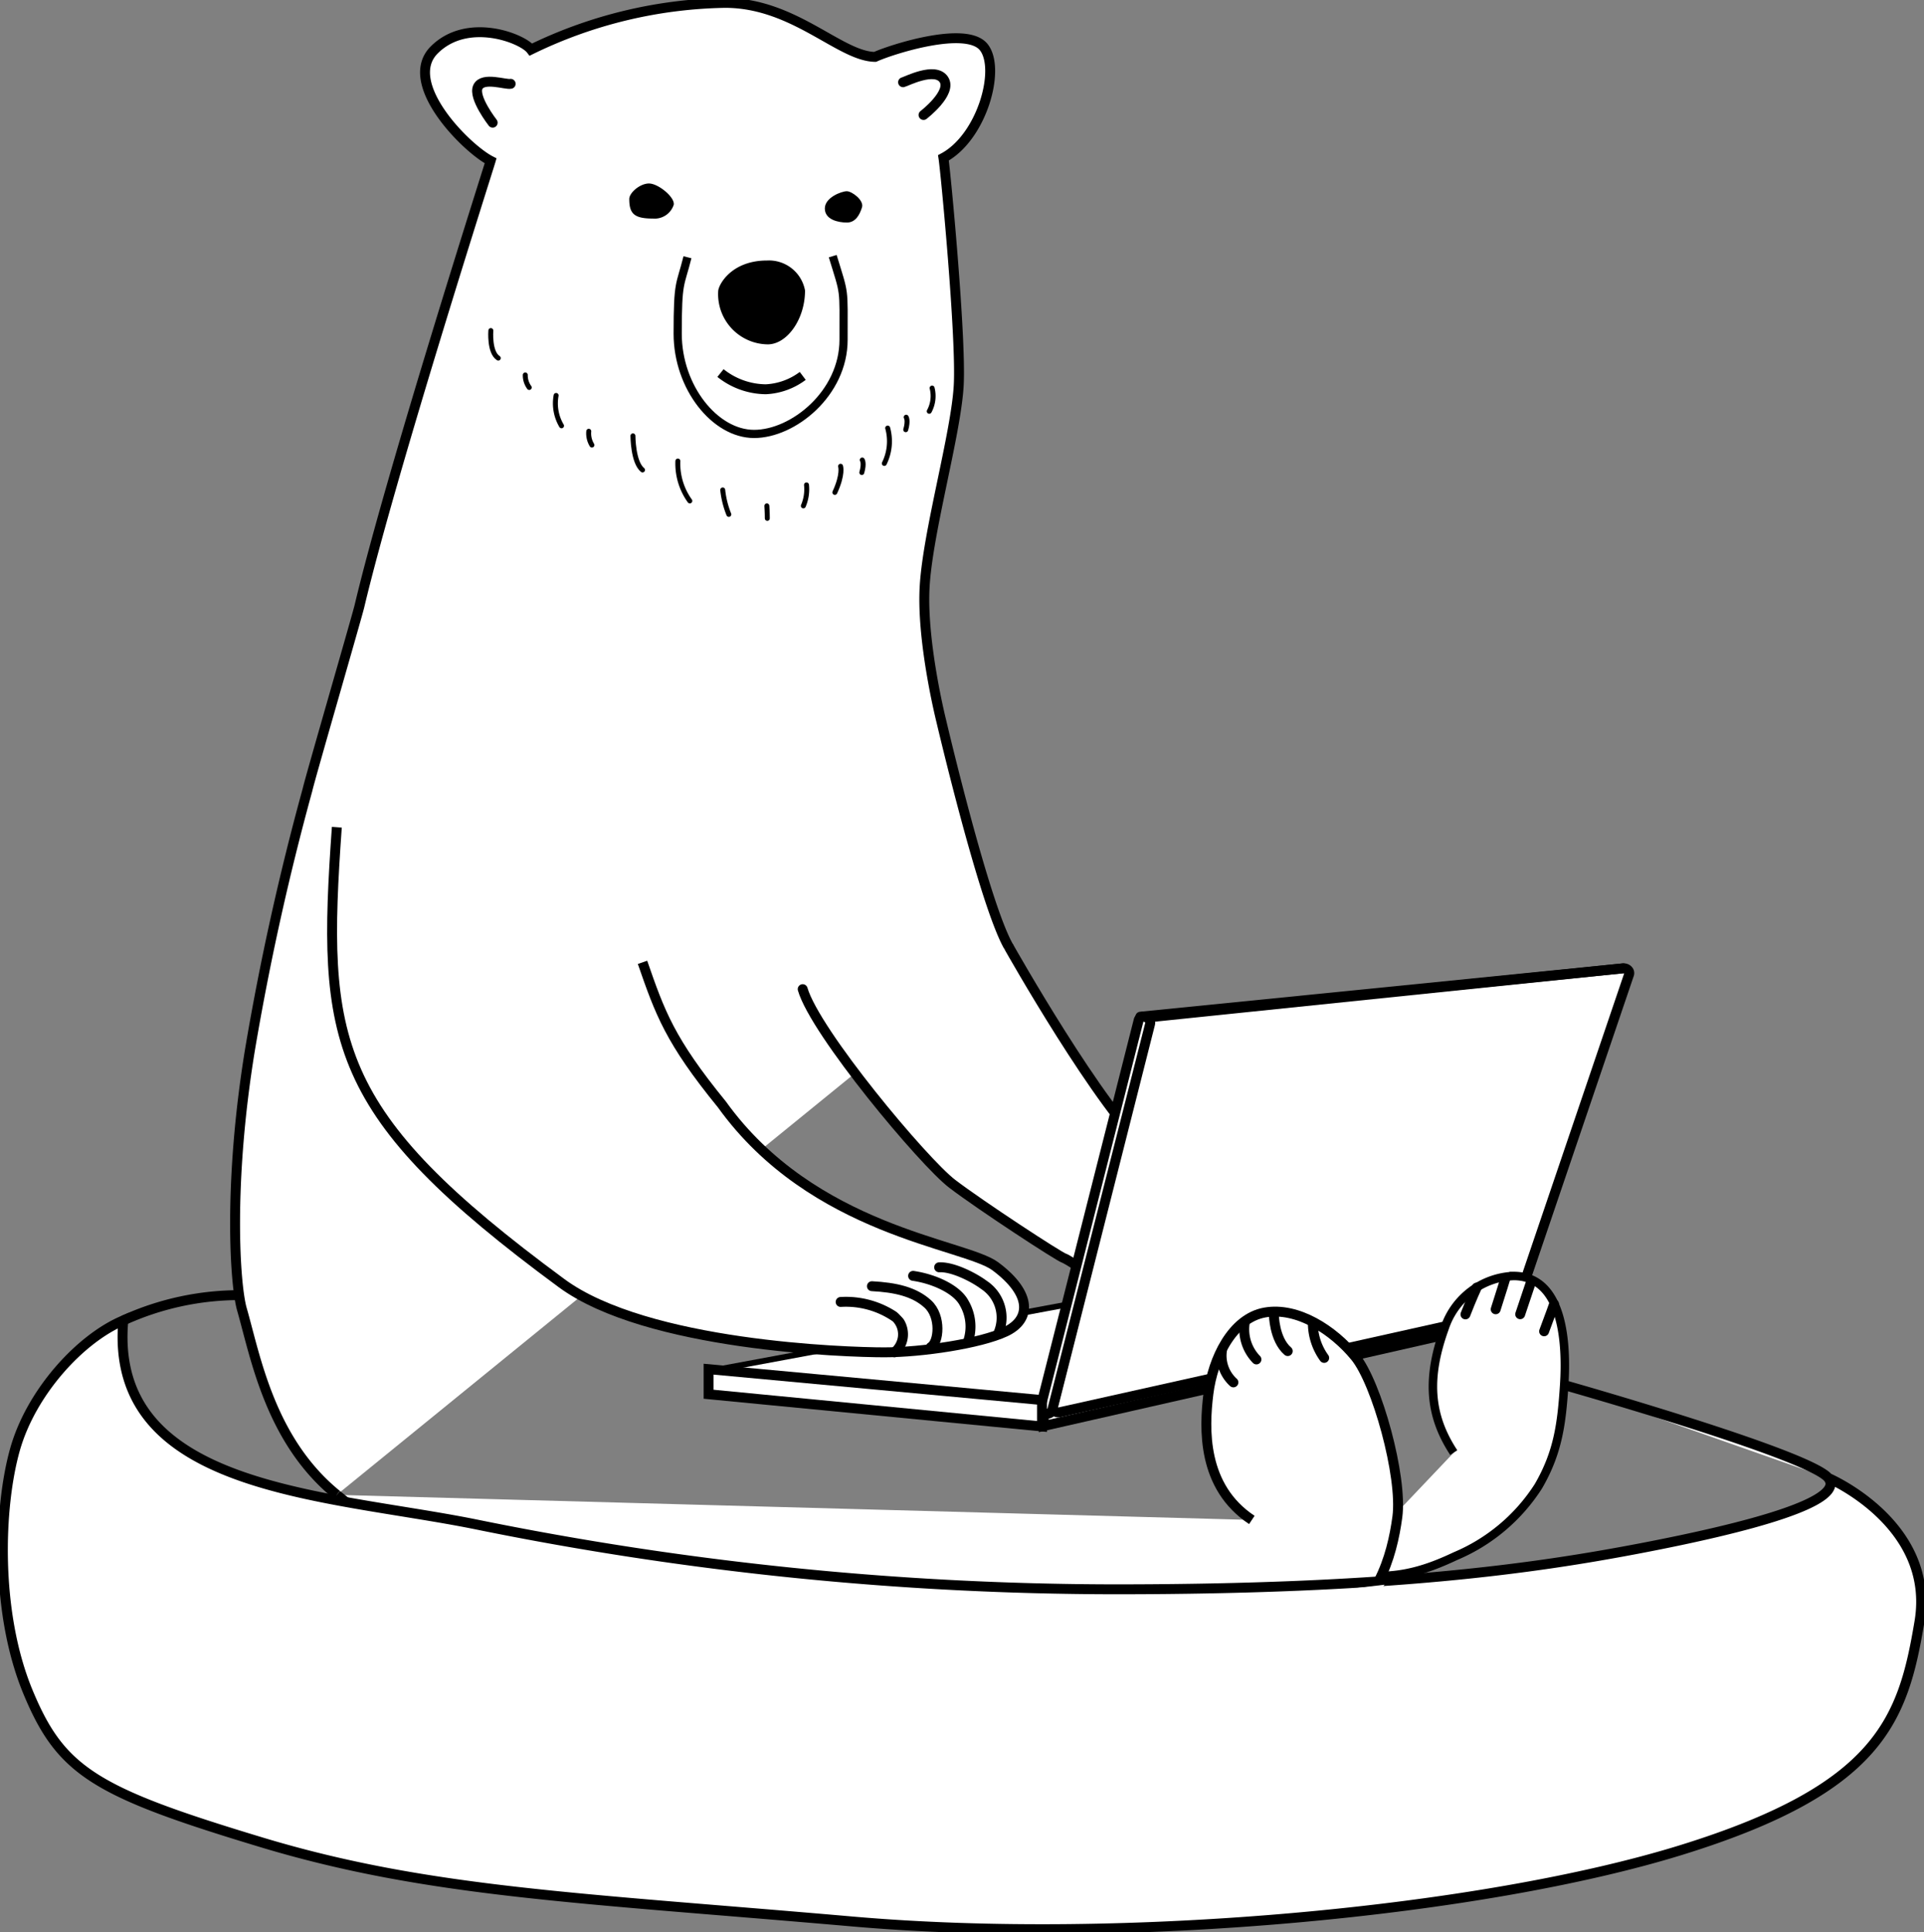 <svg id="グループ_41" data-name="グループ 41" xmlns="http://www.w3.org/2000/svg" xmlns:xlink="http://www.w3.org/1999/xlink" width="194.215" height="195" viewBox="0 0 194.215 195">
  <rect x="0" y="0" width="194.215" height="195" fill="#808080" stroke="none"/>
  <defs>
    <clipPath id="clip-path">
      <rect id="長方形_270" data-name="長方形 270" width="194.215" height="195" fill="none"/>
    </clipPath>
  </defs>
  <g id="グループ_40" data-name="グループ 40" clip-path="url(#clip-path)">
    <path id="パス_31" data-name="パス 31" d="M118.919,95.858c-2.465-4.109-6.862-22.866-6.862-22.866s-1.965-7.819-1.69-13.407,3.2-15.619,3.451-20.544-1.327-21.531-1.545-22.9c3.89-2.082,5.819-8.985,4.066-11.176s-9.271.219-10.969.986C101.809,5.9,97.192.5,90.234.5a46.373,46.373,0,0,0-19.6,4.711c-.877-1.15-6.42-3.306-9.762.036s3.227,9.935,5.692,11.195c-.247.858-10.04,31.464-13.246,44.959-.254,1.067-5.071,17.673-5.234,18.5a266.573,266.573,0,0,0-5.811,26.253c-2.229,13.634-1.508,23.778-.816,26.192,1.384,4.828,2.849,13.253,9.581,18.731" transform="translate(-17.039 -0.209)" fill="#fff"/>
    <path id="パス_32" data-name="パス 32" d="M118.919,95.858c-2.465-4.109-6.862-22.866-6.862-22.866s-1.965-7.819-1.69-13.407,3.2-15.619,3.451-20.544-1.327-21.531-1.545-22.9c3.89-2.082,5.819-8.985,4.066-11.176s-9.271.219-10.969.986C101.809,5.9,97.192.5,90.234.5a46.373,46.373,0,0,0-19.6,4.711c-.877-1.15-6.42-3.306-9.762.036s3.227,9.935,5.692,11.195c-.247.858-10.04,31.464-13.246,44.959-.254,1.067-5.071,17.673-5.234,18.5a266.573,266.573,0,0,0-5.811,26.253c-2.229,13.634-1.508,23.778-.816,26.192,1.384,4.828,2.849,13.253,9.581,18.731" transform="translate(-17.039 -0.209)" fill="none" stroke="#000" stroke-miterlimit="10" stroke-width="1"/>
    <path id="パス_33" data-name="パス 33" d="M160.406,236.4c-2.1,3.369-6.685,4.466-9.205,4.466" transform="translate(-63.188 -98.796)" fill="none" stroke="#000" stroke-miterlimit="10" stroke-width="1"/>
    <path id="パス_34" data-name="パス 34" d="M86.122,14.379c-.478.119-2.81-.738-3.309.318S84.307,18.3,84.307,18.3" transform="translate(-34.575 -5.919)" fill="none" stroke="#000" stroke-linecap="round" stroke-miterlimit="10" stroke-width="1"/>
    <path id="パス_35" data-name="パス 35" d="M156.607,13.674c.33-.076,3.238-1.6,4.116-.27s-2.051,3.575-2.051,3.575" transform="translate(-65.448 -5.374)" fill="none" stroke="#000" stroke-linecap="round" stroke-miterlimit="10" stroke-width="1"/>
    <path id="パス_36" data-name="パス 36" d="M145.262,36.317c-.9,0-2.224-.3-2.224-1.419s1.7-1.739,2.219-1.739,1.753.918,1.534,1.623-.625,1.536-1.529,1.536" transform="translate(-59.777 -13.857)"/>
    <path id="パス_37" data-name="パス 37" d="M111.127,31.815c-.927,0-2,.938-2,1.568,0,1.509.523,1.972,2.4,1.972a2.02,2.02,0,0,0,2.09-1.4c.119-.76-1.568-2.138-2.494-2.138" transform="translate(-45.607 -13.296)"/>
    <path id="パス_38" data-name="パス 38" d="M129.554,53.632c1.917,0,3.757-2.5,3.757-5.44a3.7,3.7,0,0,0-3.835-3.024c-3.649,0-4.931,2.506-4.931,3.11a5.068,5.068,0,0,0,5.009,5.354" transform="translate(-52.049 -18.876)"/>
    <path id="パス_39" data-name="パス 39" d="M133.245,64.97a6.735,6.735,0,0,1-3.723,1.348,7.434,7.434,0,0,1-4.58-1.637" transform="translate(-52.214 -27.031)" fill="none" stroke="#000" stroke-miterlimit="10" stroke-width="1"/>
    <path id="パス_40" data-name="パス 40" d="M145.354,80.844s.27.8-.579,2.639" transform="translate(-60.503 -33.786)" fill="none" stroke="#000" stroke-linecap="round" stroke-miterlimit="10" stroke-width="0.5"/>
    <path id="パス_41" data-name="パス 41" d="M153.694,74.223a5.054,5.054,0,0,1-.341,3.568" transform="translate(-64.088 -31.019)" fill="none" stroke="#000" stroke-linecap="round" stroke-miterlimit="10" stroke-width="0.5"/>
    <path id="パス_42" data-name="パス 42" d="M161.435,67.289a3.225,3.225,0,0,1-.289,2.341" transform="translate(-67.345 -28.121)" fill="none" stroke="#000" stroke-linecap="round" stroke-miterlimit="10" stroke-width="0.5"/>
    <path id="パス_43" data-name="パス 43" d="M117.547,79.939a6.471,6.471,0,0,0,1.207,4.025" transform="translate(-49.122 -33.407)" fill="none" stroke="#000" stroke-linecap="round" stroke-miterlimit="10" stroke-width="0.5"/>
    <path id="パス_44" data-name="パス 44" d="M125.331,84.955a9.193,9.193,0,0,0,.616,2.465" transform="translate(-52.377 -35.504)" fill="none" stroke="#000" stroke-linecap="round" stroke-miterlimit="10" stroke-width="0.5"/>
    <path id="パス_45" data-name="パス 45" d="M139.632,84.079a4.277,4.277,0,0,1-.318,2.115" transform="translate(-58.221 -35.137)" fill="none" stroke="#000" stroke-linecap="round" stroke-miterlimit="10" stroke-width="0.5"/>
    <path id="パス_46" data-name="パス 46" d="M109.762,75.572s0,2.661.968,3.442" transform="translate(-45.871 -31.582)" fill="none" stroke="#000" stroke-linecap="round" stroke-miterlimit="10" stroke-width="0.5"/>
    <path id="パス_47" data-name="パス 47" d="M96.39,68.567a4.433,4.433,0,0,0,.546,3.061" transform="translate(-40.253 -28.655)" fill="none" stroke="#000" stroke-linecap="round" stroke-miterlimit="10" stroke-width="0.5"/>
    <path id="パス_48" data-name="パス 48" d="M85.11,57.318s-.179,2.186.75,2.78" transform="translate(-35.563 -23.954)" fill="none" stroke="#000" stroke-linecap="round" stroke-miterlimit="10" stroke-width="0.5"/>
    <path id="パス_49" data-name="パス 49" d="M102.095,74.777a2.265,2.265,0,0,0,.318,1.391" transform="translate(-42.663 -31.25)" fill="none" stroke="#000" stroke-linecap="round" stroke-miterlimit="10" stroke-width="0.5"/>
    <path id="パス_50" data-name="パス 50" d="M132.987,87.712s.045.632.045,1.263" transform="translate(-55.577 -36.656)" fill="none" stroke="#000" stroke-linecap="round" stroke-miterlimit="10" stroke-width="0.5"/>
    <path id="パス_51" data-name="パス 51" d="M157.113,72.338s.228.317-.045,1.263" transform="translate(-65.64 -30.231)" fill="none" stroke="#000" stroke-linecap="round" stroke-miterlimit="10" stroke-width="0.5"/>
    <path id="パス_52" data-name="パス 52" d="M149.494,79.76s.228.317-.045,1.263" transform="translate(-62.456 -33.333)" fill="none" stroke="#000" stroke-linecap="round" stroke-miterlimit="10" stroke-width="0.5"/>
    <path id="パス_53" data-name="パス 53" d="M91.09,65.013a2.085,2.085,0,0,0,.4,1.263" transform="translate(-38.067 -27.17)" fill="none" stroke="#000" stroke-linecap="round" stroke-miterlimit="10" stroke-width="0.5"/>
    <path id="パス_54" data-name="パス 54" d="M133.17,44.414c1.234,4.04,1.093,3.016,1.093,8.437s-5.086,9.506-9.029,9.506-7.714-4.695-7.714-10.116.247-4.759.986-7.718" transform="translate(-49.112 -18.561)" fill="none" stroke="#000" stroke-miterlimit="10" stroke-width="0.826"/>
    <path id="パス_55" data-name="パス 55" d="M229.313,225.578,181,236.207v1.983l48.311-10.975Z" transform="translate(-75.643 -94.271)" fill="#fff"/>
    <path id="パス_56" data-name="パス 56" d="M229.313,225.578,181,236.207v1.983l48.311-10.975Z" transform="translate(-75.643 -94.271)" fill="none" stroke="#000" stroke-miterlimit="10" stroke-width="1"/>
    <path id="パス_57" data-name="パス 57" d="M160.056,164.32s9.213,16.353,14.226,20.708,8.682,2.884,8.682,2.884,3.756,6.041,3.592,6.484-1.683,4.6-3.656,4.438-5.82,3-8.943,1.632-7.845-4.65-8.369-4.809-8.376-5.287-11.286-7.505-13.846-15.3-15.1-19.649" transform="translate(-58.176 -68.671)" fill="#fff"/>
    <path id="パス_58" data-name="パス 58" d="M160.056,164.32s9.213,16.353,14.226,20.708,8.682,2.884,8.682,2.884,3.756,6.041,3.592,6.484-1.683,4.6-3.656,4.438-5.82,3-8.943,1.632-7.845-4.65-8.369-4.809-8.376-5.287-11.286-7.505-13.846-15.3-15.1-19.649" transform="translate(-58.176 -68.671)" fill="none" stroke="#000" stroke-linecap="round" stroke-miterlimit="10" stroke-width="1"/>
    <path id="パス_59" data-name="パス 59" d="M122.837,232.609l-.026-.576L165.7,224.07l.075,0,29.655,2.233.04.575-40.149,8.755-.089.006Z" transform="translate(-51.324 -93.639)" fill="#fff"/>
    <path id="パス_60" data-name="パス 60" d="M165.713,224.146l29.655,2.234-40.149,8.755-32.394-3.025Zm.044-.58-.15.008-42.888,7.964.052,1.151,32.394,3.026.178-.011,40.149-8.755-.08-1.15Z" transform="translate(-51.286 -93.431)"/>
    <path id="パス_61" data-name="パス 61" d="M240.134,167.894l-47.241,4.881a.554.554,0,0,0-.5.361l-9.83,38.966c-.111.363.28.69.71.594l45.619-10.171a.537.537,0,0,0,.4-.335l11.437-33.676c.111-.328-.2-.651-.6-.619" transform="translate(-76.288 -70.164)" fill="#fff"/>
    <path id="パス_62" data-name="パス 62" d="M240.134,167.894l-47.241,4.881a.554.554,0,0,0-.5.361l-9.83,38.966c-.111.363.28.69.71.594l45.619-10.171a.537.537,0,0,0,.4-.335l11.437-33.676C240.843,168.185,240.531,167.862,240.134,167.894Z" transform="translate(-76.288 -70.164)" fill="none" stroke="#000" stroke-linecap="round" stroke-miterlimit="10" stroke-width="1"/>
    <path id="パス_63" data-name="パス 63" d="M180.737,216.241a1.435,1.435,0,0,0,.279.1.517.517,0,0,0,.621-.388l9.865-38.925a.544.544,0,0,0-.188-.563.807.807,0,0,0-.507-.183.506.506,0,0,0-.468.4c-.861,3.4-8.918,35.2-9.871,38.949a.534.534,0,0,0,.27.614" transform="translate(-75.412 -73.67)" fill="#fff"/>
    <path id="パス_64" data-name="パス 64" d="M180.737,216.241a1.435,1.435,0,0,0,.279.1.517.517,0,0,0,.621-.388l9.865-38.925a.544.544,0,0,0-.188-.563.807.807,0,0,0-.507-.183.506.506,0,0,0-.468.4c-.861,3.4-8.918,35.2-9.871,38.949A.534.534,0,0,0,180.737,216.241Z" transform="translate(-75.412 -73.67)" fill="none" stroke="#000" stroke-miterlimit="10" stroke-width="1"/>
    <line id="線_13" data-name="線 13" y1="4.881" x2="48.734" transform="translate(115.112 97.731)" fill="none" stroke="#000" stroke-linecap="round" stroke-miterlimit="10" stroke-width="1"/>
    <path id="パス_65" data-name="パス 65" d="M232.545,251.059c4.933,1.153,8.422-.069,11.564-1.55a18.411,18.411,0,0,0,8.369-7.055c1.972-3.4,2.345-6.281,2.6-10.208s.011-10.987-5.093-11.006a7.666,7.666,0,0,0-6.969,5.245c-1.785,4.94-1.623,8.73.913,12.581" transform="translate(-97.183 -92.458)" fill="#fff"/>
    <path id="パス_66" data-name="パス 66" d="M232.545,251.059c4.933,1.153,8.422-.069,11.564-1.55a18.411,18.411,0,0,0,8.369-7.055c1.972-3.4,2.345-6.281,2.6-10.208s.011-10.987-5.093-11.006a7.666,7.666,0,0,0-6.969,5.245c-1.785,4.94-1.623,8.73.913,12.581" transform="translate(-97.183 -92.458)" fill="none" stroke="#000" stroke-miterlimit="10" stroke-width="0.857"/>
    <path id="パス_67" data-name="パス 67" d="M58.413,245.908c6.733,5.479,12.848,9.588,30.489,12s29.851-.242,41.767.657,22.357,4.041,27.562,1.412,6.684-7.78,7.232-11.834-2.076-13.539-4.271-16.2-5.8-5.022-9.1-4.44-5.26,4.654-5.7,8.194-.657,9.4,4.383,12.743" transform="translate(-24.411 -95.036)" fill="#fff"/>
    <path id="パス_68" data-name="パス 68" d="M58.413,245.908c6.733,5.479,12.848,9.588,30.489,12s29.851-.242,41.767.657,22.357,4.041,27.562,1.412,6.684-7.78,7.232-11.834-2.076-13.539-4.271-16.2-5.8-5.022-9.1-4.44-5.26,4.654-5.7,8.194-.657,9.4,4.383,12.743" transform="translate(-24.411 -95.036)" fill="none" stroke="#000" stroke-miterlimit="10" stroke-width="1"/>
    <path id="パス_69" data-name="パス 69" d="M156.538,243.184l-33.655-3.254V237.4l33.655,3.117Z" transform="translate(-51.354 -99.213)" fill="#fff"/>
    <path id="パス_70" data-name="パス 70" d="M156.538,243.184l-33.655-3.254V237.4l33.655,3.117Z" transform="translate(-51.354 -99.213)" fill="none" stroke="#000" stroke-miterlimit="10" stroke-width="1"/>
    <path id="パス_71" data-name="パス 71" d="M58.07,143.426c-1.53,21.623-.678,28.807,22.681,46.014,8.6,6.337,28.752,6.987,32.582,6.987s9.688-.89,12.237-2.084,2.761-3.788-1.043-6.61c-3.065-2.274-18.384-3.519-27.587-16.326-5.26-6.451-6.246-9.245-8.013-14.34" transform="translate(-24.069 -59.939)" fill="#fff"/>
    <path id="パス_72" data-name="パス 72" d="M58.07,143.426c-1.53,21.623-.678,28.807,22.681,46.014,8.6,6.337,28.752,6.987,32.582,6.987s9.688-.89,12.237-2.084,2.761-3.788-1.043-6.61c-3.065-2.274-18.384-3.519-27.587-16.326-5.26-6.451-6.246-9.245-8.013-14.34" transform="translate(-24.069 -59.939)" fill="none" stroke="#000" stroke-miterlimit="10" stroke-width="1"/>
    <path id="パス_73" data-name="パス 73" d="M151.22,230.81a2.358,2.358,0,0,0,.139-3.513,8.809,8.809,0,0,0-5.579-1.571" transform="translate(-60.923 -94.323)" fill="none" stroke="#000" stroke-linecap="round" stroke-miterlimit="10" stroke-width="1"/>
    <path id="パス_74" data-name="パス 74" d="M168.845,226.377a3.956,3.956,0,0,0-1.464-4.868c-.928-.7-3.1-1.851-4.518-1.776" transform="translate(-68.062 -91.827)" fill="#fff"/>
    <path id="パス_75" data-name="パス 75" d="M168.845,226.377a3.956,3.956,0,0,0-1.464-4.868c-.928-.7-3.1-1.851-4.518-1.776" transform="translate(-68.062 -91.827)" fill="none" stroke="#000" stroke-linecap="round" stroke-miterlimit="10" stroke-width="1"/>
    <path id="パス_76" data-name="パス 76" d="M163.853,227.962a4.72,4.72,0,0,0-.356-4c-.712-1.355-2.948-2.42-5.15-2.744" transform="translate(-66.175 -92.449)" fill="#fff"/>
    <path id="パス_77" data-name="パス 77" d="M163.853,227.962a4.72,4.72,0,0,0-.356-4c-.712-1.355-2.948-2.42-5.15-2.744" transform="translate(-66.175 -92.449)" fill="none" stroke="#000" stroke-linecap="round" stroke-miterlimit="10" stroke-width="1"/>
    <path id="パス_78" data-name="パス 78" d="M157.148,229.16c.822-.47,1.068-3.087-.3-4.344s-3.293-1.675-5.646-1.8" transform="translate(-63.188 -93.203)" fill="#fff"/>
    <path id="パス_79" data-name="パス 79" d="M157.148,229.16c.822-.47,1.068-3.087-.3-4.344s-3.293-1.675-5.646-1.8" transform="translate(-63.188 -93.203)" fill="none" stroke="#000" stroke-linecap="round" stroke-miterlimit="10" stroke-width="1"/>
    <path id="パス_80" data-name="パス 80" d="M158.1,235.468s24.8,7.022,26.658,9.382-8,4.991-18.846,7.072-25.382,4.164-53.141,4.164a324.161,324.161,0,0,1-64.756-6.6c-15.142-3.017-36.9-3.427-35.357-20.536-4.334,1.824-9.287,7.223-10.928,13S-.3,258.4,3.03,266.439s6.78,10.113,23.578,15.183,32.032,5.581,59.658,7.992,63.65-1.013,83.7-7.231,22.352-13.166,24-23.032-9.2-14.5-9.2-14.5" transform="translate(-0.209 -95.681)" fill="#fff"/>
    <path id="パス_81" data-name="パス 81" d="M158.1,235.468s24.8,7.022,26.658,9.382-8,4.991-18.846,7.072-25.382,4.164-53.141,4.164a324.161,324.161,0,0,1-64.756-6.6c-15.142-3.017-36.9-3.427-35.357-20.536-4.334,1.824-9.287,7.223-10.928,13S-.3,258.4,3.03,266.439s6.78,10.113,23.578,15.183,32.032,5.581,59.658,7.992,63.65-1.013,83.7-7.231,22.352-13.166,24-23.032-9.2-14.5-9.2-14.5" transform="translate(-0.209 -95.681)" fill="none" stroke="#000" stroke-miterlimit="10" stroke-width="1"/>
    <path id="パス_82" data-name="パス 82" d="M215.713,276.41l13.833-1.644-14.71,17.641" transform="translate(-89.782 -114.828)" fill="#fff"/>
    <path id="パス_83" data-name="パス 83" d="M215.808,229.5A4.364,4.364,0,0,0,217,233.114" transform="translate(-90.172 -95.91)" fill="none" stroke="#000" stroke-linecap="round" stroke-miterlimit="10" stroke-width="1"/>
    <path id="パス_84" data-name="パス 84" d="M211.895,234.033a3.64,3.64,0,0,0,1.144,3.292" transform="translate(-88.535 -97.805)" fill="none" stroke="#000" stroke-linecap="round" stroke-miterlimit="10" stroke-width="1"/>
    <path id="パス_85" data-name="パス 85" d="M220.91,227.923s.02,2.506,1.4,3.69" transform="translate(-92.321 -95.251)" fill="none" stroke="#000" stroke-linecap="round" stroke-miterlimit="10" stroke-width="1"/>
    <path id="パス_86" data-name="パス 86" d="M227.67,229.5a6.026,6.026,0,0,0,1.144,3.459" transform="translate(-95.146 -95.91)" fill="none" stroke="#000" stroke-linecap="round" stroke-miterlimit="10" stroke-width="1"/>
    <path id="パス_87" data-name="パス 87" d="M260.335,221.753s-.343,1.151-.96,3.064" transform="translate(-108.396 -92.673)" fill="none" stroke="#000" stroke-linecap="round" stroke-miterlimit="10" stroke-width="1"/>
    <path id="パス_88" data-name="パス 88" d="M255.267,223.251s-.492,1.047-1.135,2.708" transform="translate(-106.204 -93.299)" fill="none" stroke="#000" stroke-linecap="round" stroke-miterlimit="10" stroke-width="1"/>
    <path id="パス_89" data-name="パス 89" d="M264.68,222.475s-.548,1.619-1.055,3.144" transform="translate(-110.172 -92.975)" fill="none" stroke="#000" stroke-linecap="round" stroke-miterlimit="10" stroke-width="1"/>
    <path id="パス_90" data-name="パス 90" d="M268.776,226.128s-.442,1.254-1.005,2.739" transform="translate(-111.904 -94.501)" fill="none" stroke="#000" stroke-linecap="round" stroke-miterlimit="10" stroke-width="1"/>
    <path id="パス_91" data-name="パス 91" d="M21.389,227.118a28.3,28.3,0,0,1,11.97-2.554" transform="translate(-8.939 -93.848)" fill="none" stroke="#000" stroke-miterlimit="10" stroke-width="1"/>
  </g>
</svg>
